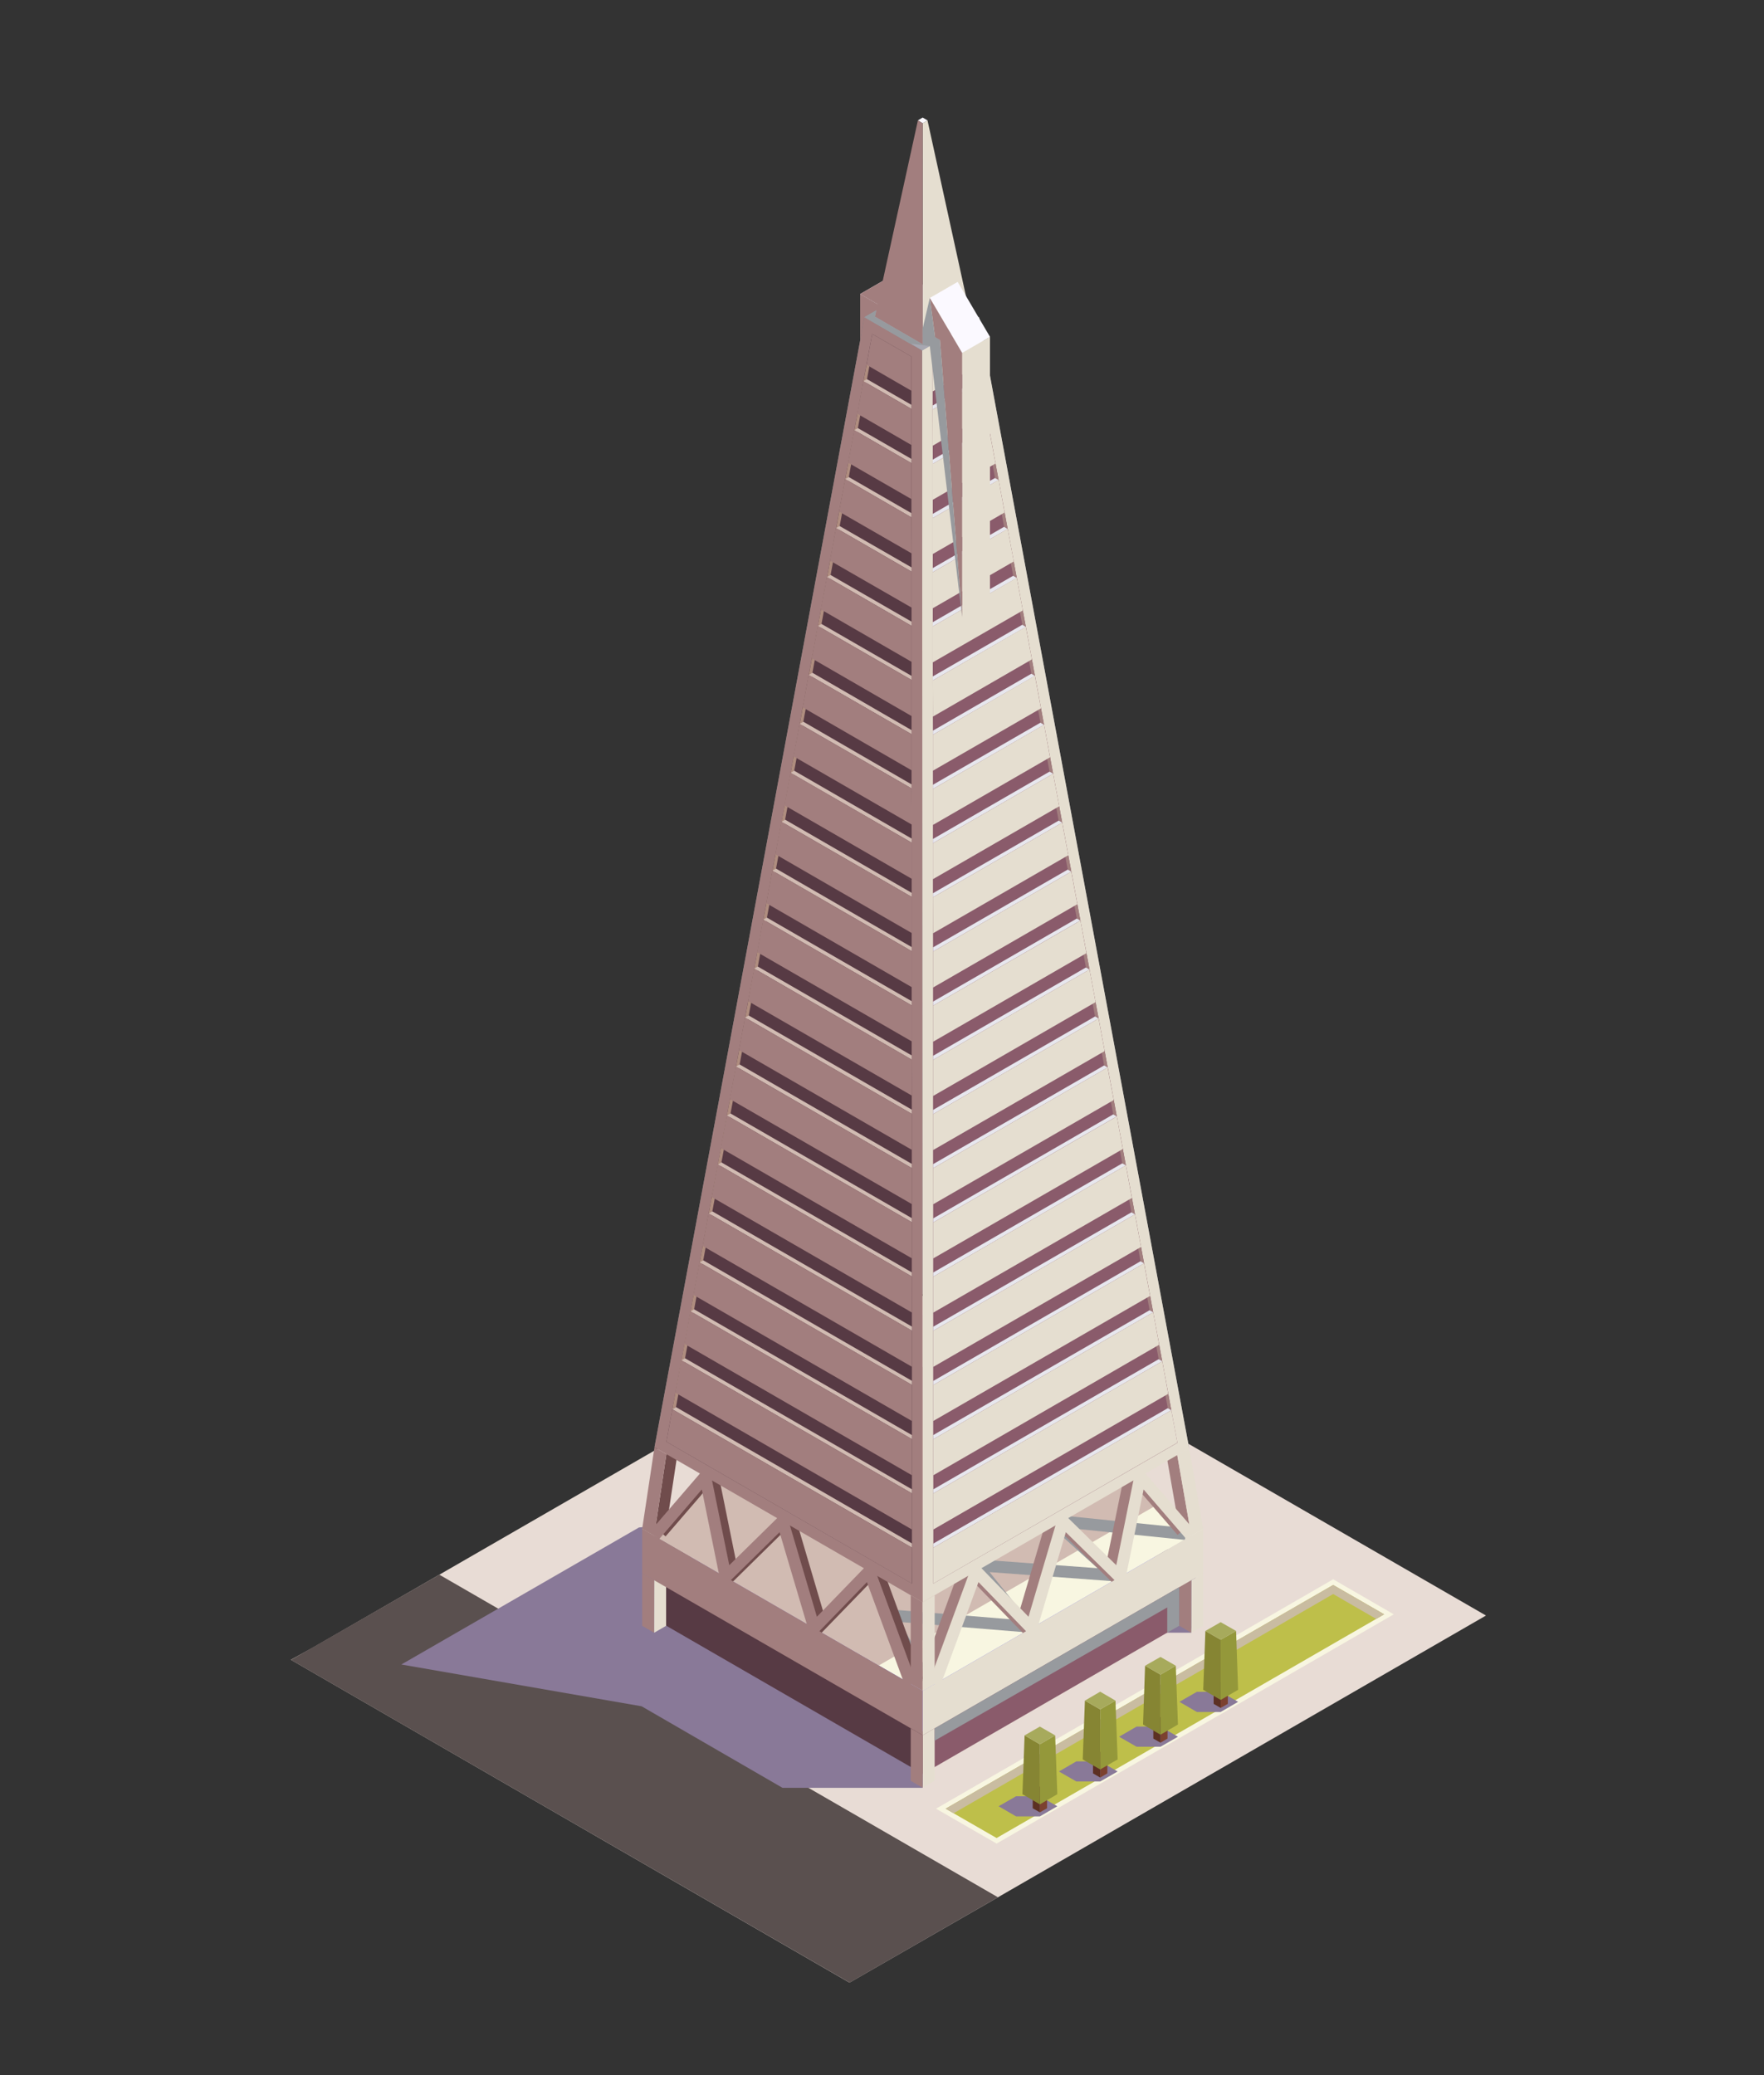 <svg xmlns="http://www.w3.org/2000/svg" viewBox="0 0 130.45 153.42"><rect x="0" y="0" width="130.45" height="153.42" fill="#333333" stroke="none"/><defs><style>.cls-1{isolation:isolate;}.cls-2{fill:#e8dcd5;}.cls-3{fill:#5a504f;}.cls-4{fill:#f8f6e1;}.cls-5{fill:#bebf4a;}.cls-6{fill:#c9bca1;}.cls-7{fill:#897998;}.cls-22,.cls-7{mix-blend-mode:multiply;}.cls-8{fill:#573a44;}.cls-9{fill:#8a5b6b;}.cls-10{fill:#7876ee;}.cls-11{fill:#e5ded0;}.cls-12{fill:#a27e7e;}.cls-13{fill:#d1bbb2;}.cls-14{fill:#704c4c;}.cls-15,.cls-22{fill:#979a9e;}.cls-16{fill:#908f95;}.cls-17{fill:#e7e7ee;}.cls-18{fill:#74797f;}.cls-19{fill:#af8d7f;}.cls-20{fill:#a7a7b1;}.cls-21{fill:#fbf9ff;}.cls-23{fill:#7c412f;}.cls-24{fill:#5c3023;}.cls-25{fill:#94983a;}.cls-26{fill:#868533;}.cls-27{fill:#a7aa5c;}</style></defs><title>inside-b</title><g class="cls-1"><g id="layer"><polygon class="cls-2" points="109.89 119.44 73.8 140.27 62.82 146.58 21.51 122.71 23.14 121.81 32.49 116.42 43.9 109.84 68.58 95.6 109.89 119.44"/><polygon class="cls-3" points="73.8 140.27 62.83 146.58 21.52 122.72 32.49 116.42 73.8 140.27"/><polygon class="cls-4" points="103.07 119.35 73.7 136.3 69.22 133.72 98.59 116.76 103.07 119.35"/><polygon class="cls-5" points="69.93 133.72 98.59 117.18 102.36 119.35 73.7 135.89 69.93 133.72"/><polygon class="cls-6" points="98.59 117.18 69.93 133.72 70.52 134.06 98.59 117.85 101.77 119.69 102.36 119.35 98.59 117.18"/><polygon class="cls-7" points="88.54 115.04 88.1 120.71 69.19 120.71 68.23 132.18 57.87 132.18 47.45 126.15 29.68 123.06 37.59 118.5 47.25 112.93 50.22 112.63 57.87 108.22 88.54 115.04"/><polygon class="cls-8" points="48.45 116.59 68.24 128.01 68.24 131.15 48.45 119.72 48.45 116.59"/><polygon class="cls-9" points="88.02 116.59 68.24 128.01 68.24 131.15 88.02 119.72 88.02 116.59"/><polygon class="cls-10" points="68.24 105.17 88.02 116.59 68.24 128.01 48.45 116.59 68.24 105.17"/><polygon class="cls-11" points="68.24 128.29 69.12 127.78 69.12 131.66 68.24 132.17 68.24 128.29"/><polygon class="cls-12" points="68.24 128.29 67.35 127.78 67.35 131.66 68.23 132.17 68.24 128.29"/><polygon class="cls-11" points="88.1 116.83 88.98 116.32 88.98 120.2 88.1 120.71 88.1 116.83"/><polygon class="cls-12" points="88.1 116.83 87.21 116.32 87.21 120.2 88.09 120.71 88.1 116.83"/><polygon class="cls-11" points="48.38 116.83 49.26 116.32 49.26 120.2 48.38 120.71 48.38 116.83"/><polygon class="cls-12" points="48.38 116.83 47.49 116.32 47.49 120.2 48.37 120.71 48.38 116.83"/><polygon class="cls-12" points="63.61 21.74 63.61 41.27 65.67 40.08 65.67 20.55 63.61 21.74"/><polygon class="cls-4" points="68.24 101.05 88.98 113.03 68.24 125.01 47.49 113.03 68.24 101.05"/><polygon class="cls-13" points="68.24 101.05 85.73 111.16 64.99 123.13 47.49 113.03 68.24 101.05"/><polygon class="cls-14" points="49.28 107.51 50.17 107 49.26 113.03 48.38 113.54 49.28 107.51"/><polygon class="cls-15" points="68.05 124.37 65 118.92 74.88 119.73 71.23 115.21 81.16 115.94 76.63 111.85 87.73 112.98 87.64 113.85 79.2 112.99 83.64 117 73.18 116.23 76.83 120.76 66.57 119.92 68.81 123.94 68.05 124.37"/><polygon class="cls-12" points="68.84 124.31 68.02 124.01 71.33 115.02 75.37 119.19 77.7 111.3 81.85 115.37 83.38 107.86 87.74 112.91 87.08 113.48 83.88 109.78 82.39 117.13 78.13 112.94 75.78 120.87 71.67 116.63 68.84 124.31"/><polygon class="cls-14" points="67.45 124.41 64.62 116.73 60.51 120.97 58.16 113.04 53.9 117.23 52.41 109.89 49.22 113.59 48.56 113.02 52.92 107.96 54.44 115.47 58.59 111.4 60.92 119.29 64.97 115.12 68.28 124.11 67.45 124.41"/><polygon class="cls-12" points="47.49 113.03 68.24 125.01 68.24 128.29 47.49 116.32 47.49 113.03"/><polygon class="cls-11" points="88.98 113.03 68.24 125.01 68.24 128.29 88.98 116.32 88.98 113.03"/><polygon class="cls-12" points="66.94 124.65 64.11 116.97 60 121.21 57.65 113.28 53.39 117.47 51.9 110.12 48.71 113.83 48.05 113.25 52.4 108.2 53.93 115.72 58.08 111.64 60.41 119.53 64.45 115.36 67.76 124.35 66.94 124.65"/><polygon class="cls-12" points="87.06 107.58 86.17 107.07 87.21 113.03 88.1 113.54 87.06 107.58"/><polygon class="cls-11" points="69.53 124.65 68.71 124.35 72.02 115.36 76.06 119.53 78.39 111.64 82.55 115.72 84.07 108.2 88.43 113.25 87.77 113.83 84.57 110.12 83.08 117.47 78.82 113.28 76.47 121.21 72.36 116.97 69.53 124.65"/><polygon class="cls-11" points="87.06 107.58 87.94 107.07 88.98 113.03 88.1 113.54 87.06 107.58"/><polygon class="cls-16" points="72.41 23.47 87.94 107.07 68.11 95.62 68.16 21.01 72.41 23.47"/><polygon class="cls-11" points="68.19 25.91 72.41 23.47 87.94 107.07 68.23 118.45 68.19 25.91"/><polygon class="cls-9" points="87.07 106.67 69.02 117.08 69.02 114.42 69.02 114.12 69.02 110.41 69.02 110.11 69.01 106.41 69.01 106.1 69.01 102.4 69.01 102.09 69.01 98.39 69.01 98.09 69.01 94.39 69.01 94.08 69.01 90.38 69.01 90.08 69 86.37 69 86.07 69 82.37 69 82.06 69 78.36 69 78.06 69 74.35 69 74.05 69 70.34 69 70.04 68.99 66.34 68.99 66.03 68.99 62.33 68.99 62.03 68.99 58.33 68.99 58.02 68.99 54.32 68.99 54.01 68.98 50.31 68.98 50.01 68.98 46.3 68.98 46 68.98 42.3 68.98 41.99 68.98 38.29 68.98 37.99 68.98 34.28 68.98 33.98 68.97 30.28 68.97 29.97 68.97 26.36 71.84 24.7 85.28 97.02 85.95 100.64 86.62 104.26 87.07 106.67"/><polygon class="cls-12" points="72.28 27.03 86.62 104.26 86.36 104.11 72.01 26.88 72.28 27.03"/><polygon class="cls-17" points="86.62 104.26 69.02 114.42 69.02 114.12 86.36 104.11 86.62 104.26"/><polygon class="cls-17" points="85.95 100.64 69.02 110.41 69.02 110.11 85.68 100.49 85.95 100.64"/><polygon class="cls-17" points="85.28 97.02 69.01 106.41 69.01 106.1 85.01 96.87 85.28 97.02"/><polygon class="cls-17" points="84.6 93.4 69.01 102.4 69.01 102.1 84.34 93.25 84.6 93.4"/><polygon class="cls-17" points="83.93 89.78 69.01 98.39 69.01 98.09 83.67 89.63 83.93 89.78"/><polygon class="cls-17" points="83.26 86.16 69.01 94.39 69.01 94.08 82.99 86.01 83.26 86.16"/><polygon class="cls-17" points="82.58 82.54 69.01 90.38 69.01 90.08 82.32 82.39 82.58 82.54"/><polygon class="cls-17" points="81.91 78.92 69 86.37 69 86.07 81.65 78.77 81.91 78.92"/><polygon class="cls-17" points="81.24 75.3 69 82.37 69 82.06 80.98 75.15 81.24 75.3"/><polygon class="cls-17" points="80.57 71.68 69 78.36 69 78.06 80.3 71.53 80.57 71.68"/><polygon class="cls-17" points="79.89 68.06 69 74.35 69 74.05 79.63 67.91 79.89 68.06"/><polygon class="cls-17" points="79.22 64.44 69 70.35 69 70.04 78.96 64.29 79.22 64.44"/><polygon class="cls-17" points="78.55 60.82 68.99 66.34 68.99 66.04 78.29 60.67 78.55 60.82"/><polygon class="cls-17" points="77.88 57.2 68.99 62.34 68.99 62.03 77.61 57.05 77.88 57.2"/><polygon class="cls-17" points="77.2 53.59 68.99 58.33 68.99 58.02 76.94 53.43 77.2 53.59"/><polygon class="cls-17" points="76.53 49.97 68.99 54.32 68.99 54.02 76.27 49.81 76.53 49.97"/><polygon class="cls-17" points="75.86 46.35 68.98 50.31 68.98 50.01 75.6 46.19 75.86 46.35"/><polygon class="cls-17" points="75.19 42.73 68.98 46.31 68.98 46 74.92 42.57 75.19 42.73"/><polygon class="cls-17" points="74.51 39.11 68.98 42.3 68.98 42 74.25 38.95 74.51 39.11"/><polygon class="cls-17" points="73.84 35.49 68.98 38.3 68.98 37.99 73.58 35.34 73.84 35.49"/><polygon class="cls-17" points="73.17 31.87 68.98 34.29 68.98 33.98 72.91 31.72 73.17 31.87"/><polygon class="cls-17" points="72.5 28.25 68.97 30.28 68.97 29.98 72.23 28.1 72.5 28.25"/><polygon class="cls-11" points="69.01 90.38 69.01 93.04 83.03 84.95 82.59 82.54 69.01 90.38"/><polygon class="cls-11" points="69 86.37 69 89.04 82.36 81.33 81.91 78.92 69 86.37"/><polygon class="cls-11" points="69 82.37 69 85.03 81.69 77.71 81.24 75.3 69 82.37"/><polygon class="cls-11" points="69.01 94.39 69.01 97.05 83.7 88.57 83.26 86.16 69.01 94.39"/><polygon class="cls-11" points="69 78.36 69 81.03 81.02 74.09 80.57 71.68 69 78.36"/><polygon class="cls-11" points="69.02 110.41 69.02 113.08 86.39 103.05 85.95 100.64 69.02 110.41"/><polygon class="cls-11" points="87.07 106.66 86.62 104.26 69.02 114.42 69.02 117.08 87.07 106.66"/><polygon class="cls-11" points="69 70.35 69 73.01 79.67 66.85 79.22 64.44 69 70.35"/><polygon class="cls-11" points="69.01 102.4 69.01 105.06 85.05 95.81 84.6 93.4 69.01 102.4"/><polygon class="cls-11" points="69.01 98.39 69.01 101.06 84.38 92.19 83.93 89.78 69.01 98.39"/><polygon class="cls-11" points="69.01 106.41 69.02 109.07 85.72 99.42 85.28 97.02 69.01 106.41"/><polygon class="cls-11" points="69 74.35 69 77.02 80.34 70.47 79.9 68.06 69 74.35"/><polygon class="cls-11" points="68.98 34.29 68.98 36.95 73.62 34.27 73.17 31.86 68.98 34.29"/><polygon class="cls-11" points="68.98 38.3 68.98 40.96 74.29 37.89 73.85 35.48 68.98 38.3"/><polygon class="cls-11" points="68.98 42.3 68.98 44.97 74.97 41.51 74.52 39.1 68.98 42.3"/><polygon class="cls-11" points="68.97 26.36 68.97 28.94 72.28 27.03 71.84 24.7 68.97 26.36"/><polygon class="cls-11" points="68.97 30.28 68.98 32.95 72.95 30.65 72.5 28.25 68.97 30.28"/><polygon class="cls-11" points="68.99 62.34 68.99 65 78.33 59.61 77.88 57.2 68.99 62.34"/><polygon class="cls-11" points="68.99 58.33 68.99 60.99 77.65 55.99 77.21 53.58 68.99 58.33"/><polygon class="cls-11" points="68.99 66.34 69 69 79 63.23 78.55 60.82 68.99 66.34"/><polygon class="cls-11" points="68.99 54.32 68.99 56.98 76.98 52.37 76.53 49.96 68.99 54.32"/><polygon class="cls-11" points="68.98 46.31 68.98 48.97 75.64 45.13 75.19 42.72 68.98 46.31"/><polygon class="cls-11" points="68.98 50.31 68.99 52.98 76.31 48.75 75.86 46.34 68.98 50.31"/><polygon class="cls-18" points="68.16 21.01 63.93 23.45 48.4 107 68.11 95.62 68.16 21.01"/><polygon class="cls-17" points="71.15 26.09 63.61 21.74 65.67 20.55 73.21 24.9 71.15 26.09"/><polygon class="cls-12" points="63.61 21.74 64.9 22.49 67.31 19.67 65.67 20.55 63.61 21.74"/><polygon class="cls-11" points="71.15 26.09 71.15 45.62 73.21 44.43 73.21 24.9 71.15 26.09"/><polygon class="cls-12" points="68.19 25.91 68.23 118.45 48.4 107 63.93 23.45 68.19 25.91"/><polygon class="cls-8" points="67.45 117.08 49.28 106.59 49.72 104.19 50.4 100.57 51.07 96.95 51.74 93.33 52.41 89.71 53.09 86.09 53.76 82.47 54.43 78.85 55.1 75.23 55.78 71.61 56.45 67.99 57.12 64.37 57.8 60.76 58.47 57.14 59.81 49.9 60.49 46.28 61.16 42.66 61.83 39.04 63.18 31.8 63.85 28.18 64.5 24.69 67.4 26.36 67.4 29.93 67.4 30.23 67.4 33.93 67.4 34.24 67.4 37.94 67.4 38.25 67.41 41.95 67.41 42.26 67.41 45.96 67.41 46.27 67.41 49.97 67.41 50.27 67.41 53.98 67.41 54.28 67.41 57.99 67.41 58.29 67.42 62 67.42 62.3 67.42 66.01 67.42 66.31 67.42 70.02 67.42 70.32 67.42 74.02 67.42 74.33 67.42 78.03 67.42 78.34 67.43 82.04 67.43 82.35 67.43 86.05 67.43 86.36 67.43 90.06 67.43 90.36 67.43 94.07 67.43 94.37 67.44 98.08 67.44 98.38 67.44 102.09 67.44 102.39 67.44 106.1 67.44 106.4 67.44 110.11 67.44 110.41 67.44 114.11 67.44 114.11 67.44 114.28 67.45 117.08"/><polygon class="cls-19" points="64.08 26.97 49.72 104.19 49.99 104.03 64.34 26.82 64.08 26.97"/><polygon class="cls-13" points="67.4 30.23 63.85 28.18 64.11 28.03 67.4 29.93 67.4 30.23"/><polygon class="cls-13" points="67.4 33.93 67.4 34.24 63.18 31.8 63.44 31.65 67.4 33.93"/><polygon class="cls-13" points="67.4 37.94 67.4 38.25 62.51 35.42 62.77 35.27 67.4 37.94"/><polygon class="cls-13" points="67.41 41.95 67.41 42.26 61.83 39.04 62.09 38.89 67.41 41.95"/><polygon class="cls-13" points="67.41 45.96 67.41 46.27 61.16 42.66 61.42 42.51 67.41 45.96"/><polygon class="cls-13" points="67.41 50.27 60.49 46.28 60.75 46.13 67.41 49.97 67.41 50.27"/><polygon class="cls-13" points="67.41 54.28 59.81 49.9 60.08 49.74 67.41 53.98 67.41 54.28"/><polygon class="cls-13" points="67.41 57.99 67.41 58.29 59.14 53.52 59.41 53.36 67.41 57.99"/><polygon class="cls-13" points="67.42 62 67.42 62.3 58.47 57.14 58.73 56.98 67.42 62"/><polygon class="cls-13" points="67.42 66.01 67.42 66.31 57.8 60.76 58.06 60.6 67.42 66.01"/><polygon class="cls-13" points="67.42 70.32 57.12 64.37 57.39 64.22 67.42 70.02 67.42 70.32"/><polygon class="cls-13" points="67.42 74.33 56.45 67.99 56.71 67.84 67.42 74.02 67.42 74.33"/><polygon class="cls-13" points="67.42 78.03 67.42 78.34 55.78 71.61 56.04 71.46 67.42 78.03"/><polygon class="cls-13" points="67.43 82.04 67.43 82.35 55.1 75.23 55.37 75.08 67.43 82.04"/><polygon class="cls-13" points="67.43 86.05 67.43 86.36 54.43 78.85 54.7 78.7 67.43 86.05"/><polygon class="cls-13" points="67.43 90.06 67.43 90.36 53.76 82.47 54.02 82.32 67.43 90.06"/><polygon class="cls-13" points="67.43 94.37 53.09 86.09 53.35 85.94 67.43 94.07 67.43 94.37"/><polygon class="cls-13" points="67.44 98.38 52.41 89.71 52.68 89.56 67.44 98.08 67.44 98.38"/><polygon class="cls-13" points="67.44 102.09 67.44 102.39 51.74 93.33 52.01 93.18 67.44 102.09"/><polygon class="cls-13" points="67.44 106.1 67.44 106.4 51.07 96.95 51.33 96.8 67.44 106.1"/><polygon class="cls-13" points="67.44 110.11 67.44 110.41 50.4 100.57 50.66 100.42 67.44 110.11"/><polygon class="cls-13" points="49.72 104.19 67.44 114.42 67.44 114.11 49.99 104.03 49.72 104.19"/><polygon class="cls-20" points="68.16 21.01 72.41 23.47 68.19 25.91 63.93 23.45 68.16 21.01"/><polygon class="cls-11" points="68.23 9.11 68.59 8.9 71.77 23.43 68.24 25.46 68.23 9.11"/><polygon class="cls-21" points="68.23 8.69 68.59 8.9 68.23 9.11 67.88 8.9 68.23 8.69"/><polygon class="cls-12" points="68.23 9.11 68.24 25.46 64.7 23.41 67.88 8.9 68.23 9.11"/><polygon class="cls-12" points="49.28 107.51 48.4 107 47.49 113.03 48.38 113.54 49.28 107.51"/><polygon class="cls-12" points="68.23 118.45 67.35 117.94 67.35 124.5 68.24 125.01 68.23 118.45"/><polygon class="cls-11" points="68.23 118.45 69.12 117.94 69.12 124.5 68.24 125.01 68.23 118.45"/><polygon class="cls-12" points="53.76 82.47 53.31 84.88 67.43 93.03 67.43 90.36 53.76 82.47"/><polygon class="cls-12" points="54.43 78.85 53.98 81.26 67.43 89.02 67.43 86.36 54.43 78.85"/><polygon class="cls-12" points="55.78 71.61 55.33 74.02 67.43 81 67.42 78.34 55.78 71.61"/><polygon class="cls-12" points="56.45 67.99 56 70.4 67.42 76.99 67.42 74.33 56.45 67.99"/><polygon class="cls-12" points="55.1 75.23 54.66 77.64 67.43 85.01 67.43 82.35 55.1 75.23"/><polygon class="cls-12" points="53.09 86.09 52.64 88.5 67.44 97.04 67.43 94.37 53.09 86.09"/><polygon class="cls-12" points="52.41 89.71 51.97 92.12 67.44 101.05 67.44 98.38 52.41 89.71"/><polygon class="cls-12" points="49.28 106.59 67.44 117.08 67.44 114.42 49.72 104.19 49.28 106.59"/><polygon class="cls-12" points="50.4 100.57 49.95 102.97 67.44 113.08 67.44 110.41 50.4 100.57"/><polygon class="cls-12" points="51.74 93.33 51.29 95.74 67.44 105.06 67.44 102.39 51.74 93.33"/><polygon class="cls-12" points="57.12 64.37 56.68 66.78 67.42 72.98 67.42 70.32 57.12 64.37"/><polygon class="cls-12" points="51.07 96.95 50.62 99.36 67.44 109.07 67.44 106.4 51.07 96.95"/><polygon class="cls-12" points="62.51 35.42 62.06 37.83 67.41 40.91 67.4 38.25 62.51 35.42"/><polygon class="cls-12" points="61.83 39.04 61.38 41.45 67.41 44.92 67.41 42.26 61.83 39.04"/><polygon class="cls-12" points="63.18 31.8 62.73 34.21 67.4 36.9 67.4 34.24 63.18 31.8"/><polygon class="cls-12" points="63.85 28.18 63.4 30.59 67.4 32.9 67.4 30.23 63.85 28.18"/><polygon class="cls-12" points="64.5 24.69 64.08 26.97 67.4 28.89 67.4 26.36 64.5 24.69"/><polygon class="cls-12" points="60.49 46.28 60.04 48.68 67.41 52.94 67.41 50.27 60.49 46.28"/><polygon class="cls-12" points="58.47 57.13 58.02 59.54 67.42 64.97 67.42 62.3 58.47 57.13"/><polygon class="cls-12" points="59.14 53.52 58.69 55.92 67.42 60.96 67.41 58.29 59.14 53.52"/><polygon class="cls-12" points="61.16 42.66 60.71 45.06 67.41 48.93 67.41 46.27 61.16 42.66"/><polygon class="cls-12" points="59.81 49.9 59.37 52.3 67.41 56.95 67.41 54.28 59.81 49.9"/><polygon class="cls-12" points="57.8 60.76 57.35 63.16 67.42 68.98 67.42 66.31 57.8 60.76"/><polygon class="cls-21" points="68.76 22.03 71.15 26.09 73.21 24.9 70.82 20.84 68.76 22.03"/><polygon class="cls-12" points="71.15 26.09 71.15 45.62 69.51 25.14 69.15 24.94 68.76 22.03 71.15 26.09"/><polygon class="cls-22" points="71.15 45.62 68.76 25.58 67.31 25.41 63.93 23.45 64.8 22.95 64.7 23.41 68.24 25.46 68.23 24.3 68.76 22.03 69.15 24.94 69.51 25.14 71.15 45.62"/><polygon class="cls-22" points="86.32 120.71 86.32 118.84 69.12 128.69 69.12 127.78 87.21 117.34 87.21 120.2 86.32 120.71"/><polygon class="cls-7" points="90.27 125.08 88.51 125.08 87.22 125.82 88.51 126.57 90.27 126.57 91.56 125.82 90.27 125.08"/><polygon class="cls-23" points="90.27 126.27 90.8 125.97 90.8 124.08 90.27 124.38 90.27 126.27"/><polygon class="cls-24" points="90.27 126.27 89.75 125.97 89.75 124.08 90.27 124.38 90.27 126.27"/><polygon class="cls-25" points="90.27 125.68 91.56 124.93 91.41 120.58 90.27 121.23 90.27 125.68"/><polygon class="cls-26" points="90.27 125.68 88.98 124.93 89.14 120.58 90.27 121.23 90.27 125.68"/><polygon class="cls-27" points="90.27 121.23 89.14 120.58 90.27 119.93 91.41 120.58 90.27 121.23"/><polygon class="cls-7" points="85.82 127.65 84.05 127.65 82.76 128.4 84.05 129.14 85.82 129.14 87.11 128.4 85.82 127.65"/><polygon class="cls-23" points="85.82 128.84 86.34 128.54 86.34 126.65 85.82 126.96 85.82 128.84"/><polygon class="cls-24" points="85.82 128.84 85.29 128.54 85.29 126.65 85.82 126.96 85.82 128.84"/><polygon class="cls-25" points="85.82 128.25 87.11 127.5 86.95 123.15 85.82 123.81 85.82 128.25"/><polygon class="cls-26" points="85.82 128.25 84.53 127.5 84.68 123.15 85.82 123.81 85.82 128.25"/><polygon class="cls-27" points="85.82 123.81 84.68 123.15 85.82 122.5 86.95 123.15 85.82 123.81"/><polygon class="cls-7" points="81.36 130.22 79.6 130.22 78.31 130.97 79.6 131.71 81.36 131.71 82.65 130.97 81.36 130.22"/><polygon class="cls-23" points="81.36 131.42 81.89 131.11 81.89 129.23 81.36 129.53 81.36 131.42"/><polygon class="cls-24" points="81.36 131.42 80.83 131.11 80.83 129.23 81.36 129.53 81.36 131.42"/><polygon class="cls-25" points="81.36 130.82 82.65 130.08 82.49 125.73 81.36 126.38 81.36 130.82"/><polygon class="cls-26" points="81.36 130.82 80.07 130.08 80.23 125.73 81.36 126.38 81.36 130.82"/><polygon class="cls-27" points="81.36 126.38 80.23 125.73 81.36 125.07 82.49 125.73 81.36 126.38"/><polygon class="cls-7" points="76.9 132.8 75.14 132.8 73.85 133.54 75.14 134.29 76.9 134.29 78.19 133.54 76.9 132.8"/><polygon class="cls-23" points="76.9 133.99 77.43 133.69 77.43 131.8 76.9 132.1 76.9 133.99"/><polygon class="cls-24" points="76.9 133.99 76.37 133.69 76.37 131.8 76.9 132.1 76.9 133.99"/><polygon class="cls-25" points="76.9 133.4 78.19 132.65 78.03 128.3 76.9 128.96 76.9 133.4"/><polygon class="cls-26" points="76.9 133.4 75.61 132.65 75.77 128.3 76.9 128.96 76.9 133.4"/><polygon class="cls-27" points="76.9 128.96 75.77 128.3 76.9 127.65 78.03 128.3 76.9 128.96"/></g></g></svg>